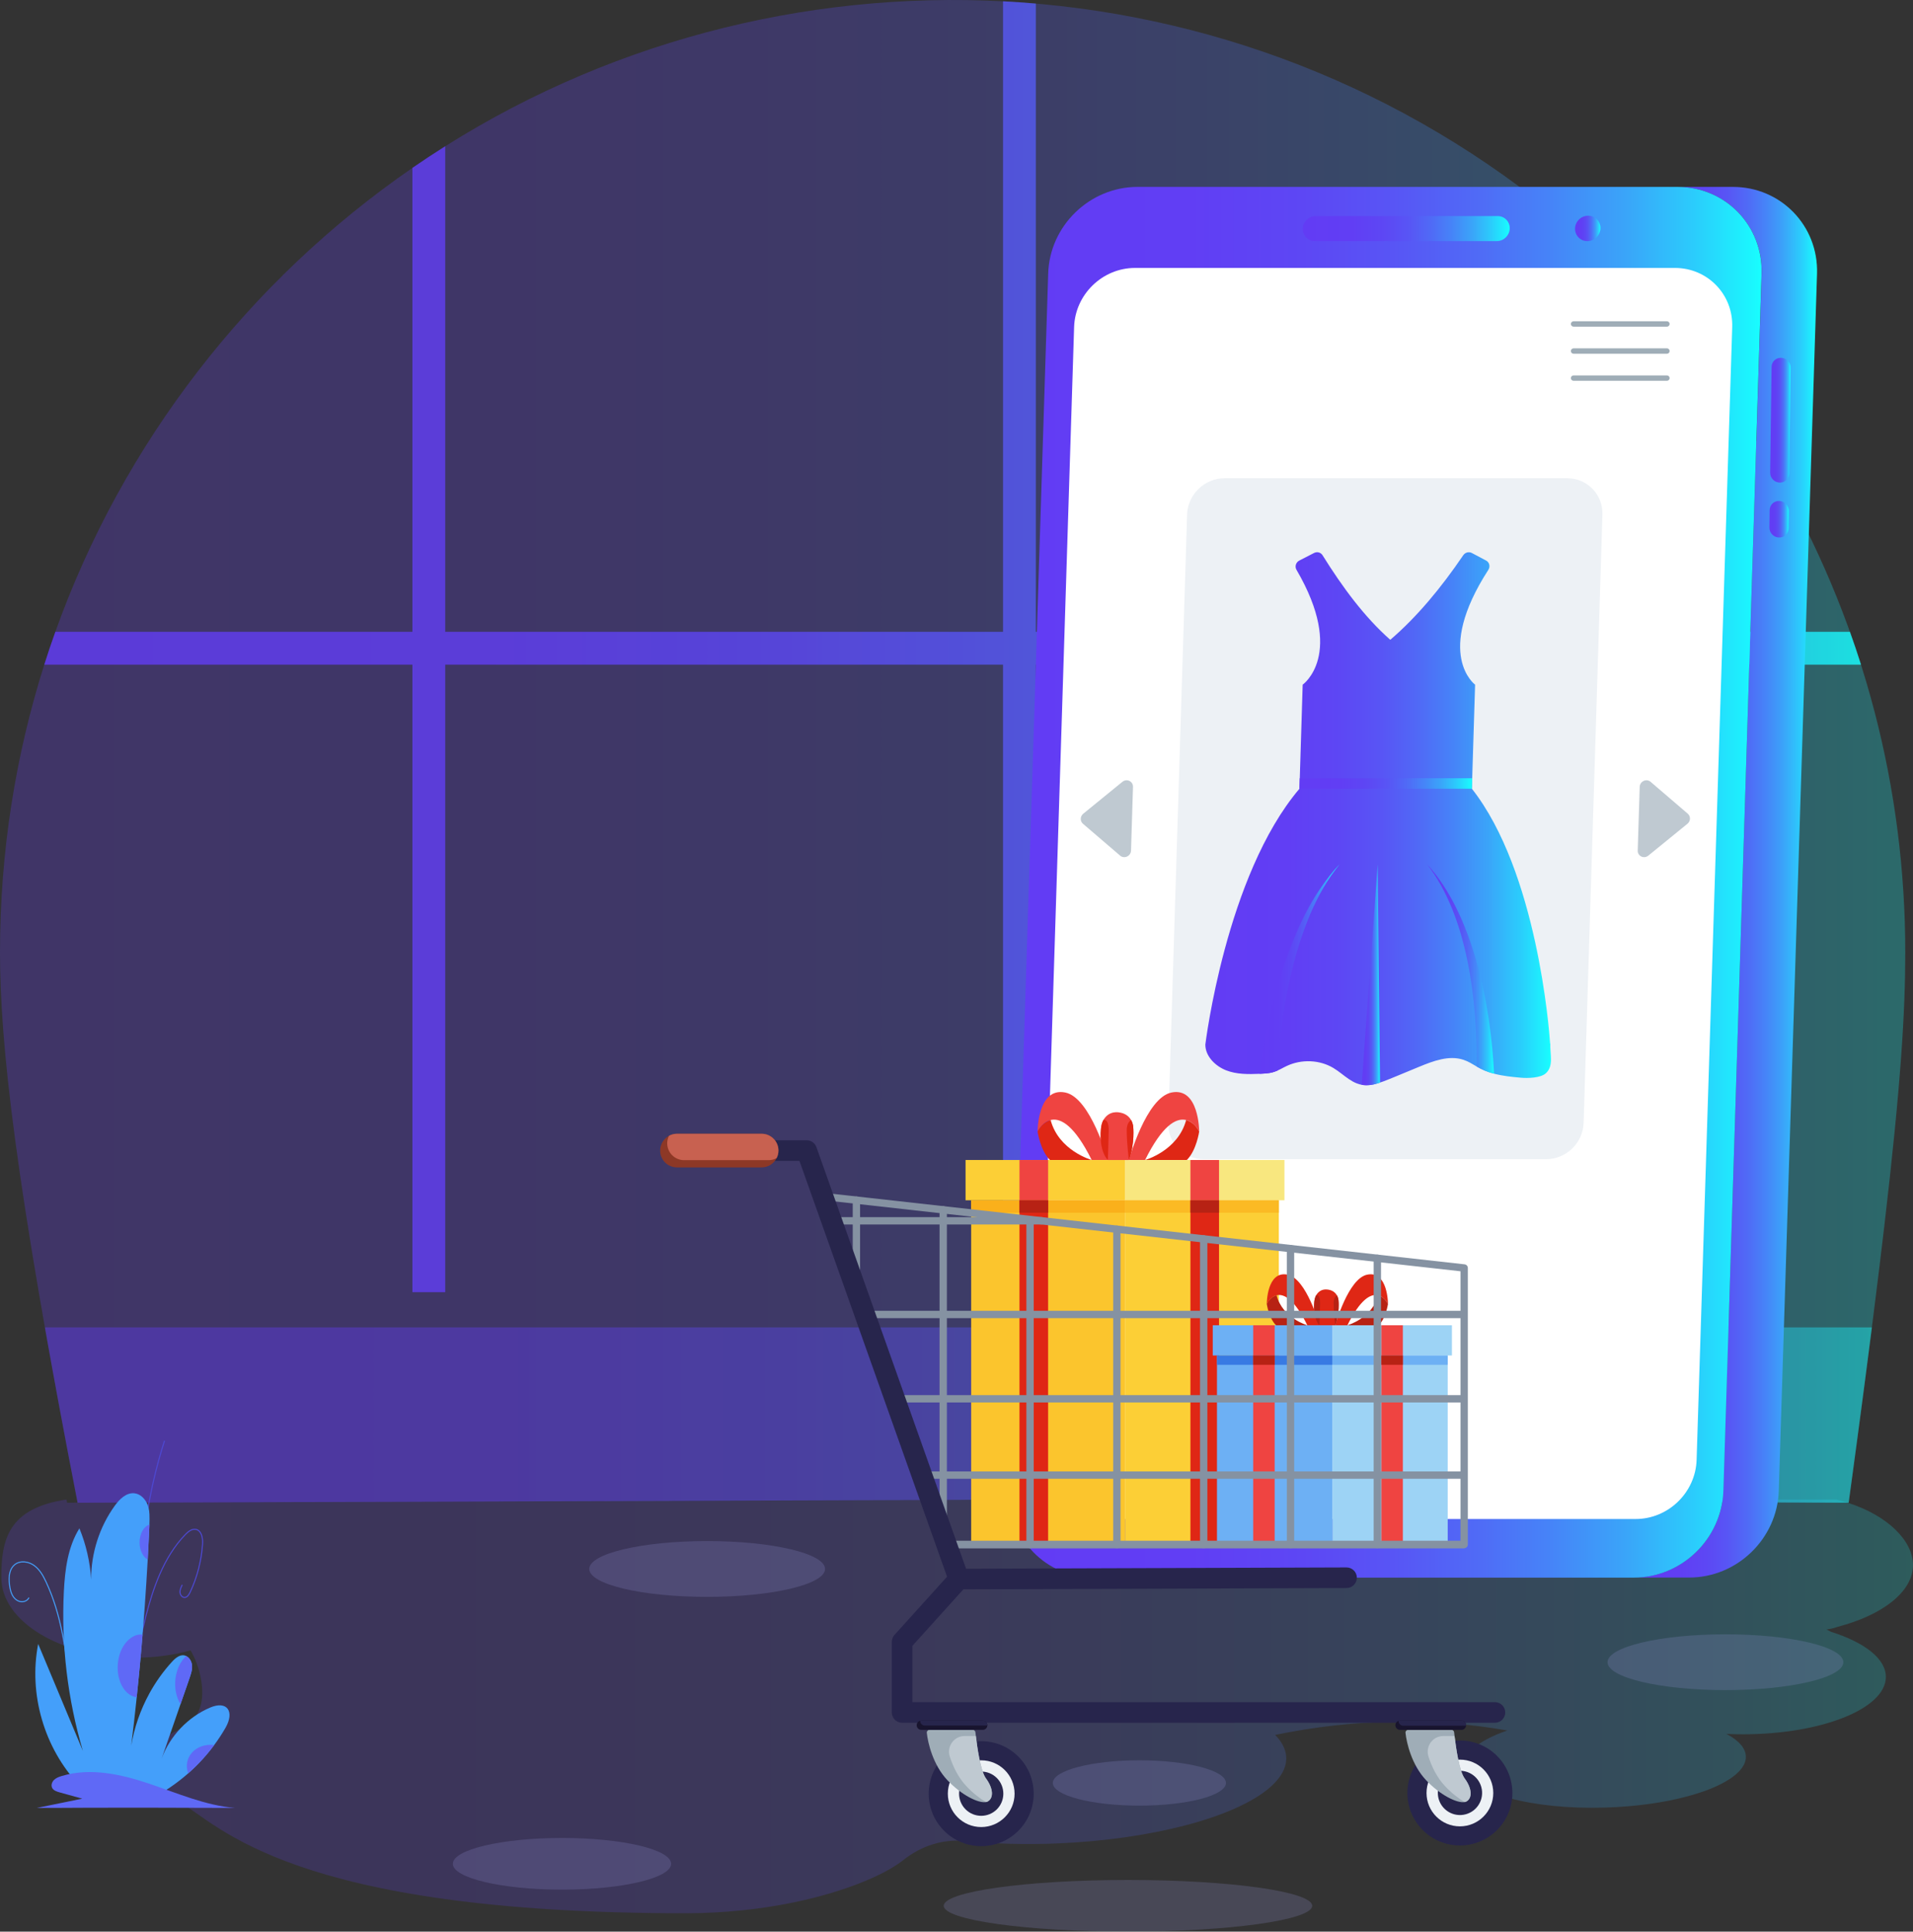 <svg width="306" height="309" viewBox="0 0 306 309" fill="none" xmlns="http://www.w3.org/2000/svg">
<rect x="0" y="0" width="306" height="309" fill="#333333" stroke="none"/>
<g clip-path="url(#clip0_372_1958)">
<g opacity="0.27">
<path d="M304.762 152.354C304.762 161.855 304.064 173.488 301.4 196.235C299.295 214.263 295.834 239.526 295.708 240.391L165.688 239.883C1.823 240.426 12.889 240.389 12.41 240.391C2.323 188.609 0 166.656 0 152.354C0 136.307 2.479 120.847 7.083 106.323C7.639 104.561 8.23 102.805 8.851 101.073C19.698 70.737 39.89 44.843 65.966 26.862C67.692 25.667 69.442 24.515 71.216 23.398C126.976 -11.769 201.364 -7.623 253.16 38.071C254.946 39.647 256.702 41.265 258.41 42.932C268.988 53.173 278.084 64.932 285.34 77.861V77.867C298.164 100.771 304.762 126.19 304.762 152.353V152.354Z" fill="url(#paint0_linear_372_1958)"/>
</g>
<g opacity="0.4">
<path d="M7.18 212.336C8.634 220.581 10.362 229.865 12.412 240.388C12.9 240.387 1.709 240.424 165.69 239.881L295.71 240.388C295.872 239.27 297.951 223.947 299.428 212.336H7.18Z" fill="url(#paint1_linear_372_1958)"/>
</g>
<g opacity="0.8">
<path d="M297.681 106.321H258.412V212.336H253.162V106.321H165.689V212.336H160.439V106.321H71.217V206.709H65.967V106.321H7.085C7.64 104.56 8.232 102.804 8.853 101.072H65.967V26.86C67.693 25.666 69.443 24.513 71.217 23.396V101.072H160.44V0.208C162.195 0.297 163.945 0.423 165.69 0.572V101.072H253.163V38.069C254.948 39.645 256.704 41.264 258.413 42.93V101.072H295.913C296.534 102.809 297.126 104.553 297.681 106.321H297.681Z" fill="url(#paint2_linear_372_1958)"/>
</g>
<g opacity="0.2">
<path d="M292.16 260.685C292.411 260.774 292.657 260.893 292.891 261.041C298.228 262.723 301.658 265.326 301.658 268.256C301.658 273.326 291.411 277.432 278.77 277.432C277.886 277.432 277.014 277.414 276.154 277.372C278.132 278.412 279.267 279.672 279.267 281.045C279.267 283.529 275.563 285.858 269.881 287.368C266.182 288.367 261.652 289.008 256.737 289.157C245.015 289.508 235.388 286.845 234.299 283.101C234.235 282.869 234.2 282.632 234.2 282.382C234.2 280.427 236.488 278.579 240.233 277.14C240.52 277.033 240.812 276.92 241.117 276.825C229.586 274.802 216.933 274.849 203.973 277.532C206.545 280.144 206.664 283.48 202.013 286.821C200.363 287.992 198.203 289.103 195.628 290.09C186.147 293.761 170.132 296.037 154.276 294.503C150.782 294.165 147.344 295.312 144.586 297.484C143.347 298.46 141.766 299.387 139.898 300.246C132.975 303.437 122.072 306.049 109.8 306.058C46.356 306.108 34.981 291.83 28.55 288.14C25.987 286.672 22.048 283.207 24.927 279.32C26.923 276.634 30.785 276.806 32.02 273.08C32.875 270.489 31.968 266.489 30.475 264.011C27.766 264.766 24.757 265.182 21.586 265.182C9.776 265.182 0.208 259.429 0.208 252.345C0.208 246.319 1.294 241.261 10.627 239.882L10.742 240.387C97.771 239.915 193.115 239.788 293.784 239.882H293.795C294.451 240.055 295.095 240.245 295.709 240.441C301.906 242.449 305.997 246.443 305.997 250.365C305.997 254.65 301.111 258.371 293.918 260.254C293.121 260.55 292.715 260.562 292.157 260.682L292.16 260.685Z" fill="url(#paint3_linear_372_1958)"/>
</g>
<path d="M261.344 252.358H270.207C277.869 252.358 284.287 246.141 284.529 238.48L290.647 43.777C290.888 36.116 284.863 29.899 277.201 29.899H268.337C275.999 29.899 282.025 36.116 281.783 43.777L275.666 238.48C275.424 246.141 269.006 252.358 261.344 252.358Z" fill="url(#paint4_linear_372_1958)"/>
<path d="M161.517 238.474C161.305 246.149 167.31 252.37 174.987 252.37H261.343C269.019 252.37 275.416 246.15 275.668 238.474L281.775 43.795C282.027 36.119 276.022 29.899 268.346 29.899H181.949C174.314 29.899 167.877 36.118 167.665 43.795L161.518 238.474H161.517Z" fill="url(#paint5_linear_372_1958)"/>
<path d="M171.812 52.316L166.116 233.531C165.952 238.752 170.052 242.995 175.263 242.995H261.635C266.856 242.995 271.223 238.752 271.387 233.531L277.083 52.316C277.247 47.105 273.147 42.863 267.926 42.863H181.553C176.342 42.863 171.975 47.105 171.812 52.316Z" fill="white"/>
<path d="M208.39 36.566C208.356 37.656 209.203 38.569 210.331 38.569H239.426C240.534 38.569 241.458 37.673 241.493 36.566C241.527 35.476 240.68 34.563 239.552 34.563H210.456C209.349 34.563 208.425 35.459 208.39 36.566Z" fill="url(#paint6_linear_372_1958)"/>
<path d="M251.944 36.538C251.908 37.658 252.79 38.574 253.909 38.574C255.028 38.574 255.974 37.657 256.009 36.538C256.044 35.419 255.163 34.509 254.036 34.509C252.91 34.509 251.978 35.419 251.943 36.538H251.944Z" fill="url(#paint7_linear_372_1958)"/>
<path d="M283.376 58.695L283.15 75.607C283.139 76.45 283.814 77.163 284.659 77.2C285.503 77.236 286.197 76.582 286.208 75.74L286.434 58.828C286.445 57.985 285.77 57.273 284.925 57.237C284.504 57.218 284.118 57.372 283.839 57.636C283.557 57.899 283.382 58.274 283.376 58.695Z" fill="url(#paint8_linear_372_1958)"/>
<path d="M283.07 81.596L283.032 84.394C283.021 85.237 283.696 85.951 284.541 85.987C285.385 86.024 286.079 85.37 286.09 84.527L286.128 81.729C286.139 80.886 285.464 80.175 284.619 80.138C284.197 80.119 283.812 80.273 283.533 80.537C283.251 80.8 283.075 81.175 283.07 81.596Z" fill="url(#paint9_linear_372_1958)"/>
<path d="M256.319 82.318L253.312 179.622C253.213 182.836 250.526 185.437 247.317 185.437H192.515C189.306 185.437 186.78 182.836 186.879 179.622L189.886 82.318C189.985 79.109 192.672 76.504 195.881 76.504H250.684C253.893 76.504 256.418 79.11 256.319 82.318Z" fill="#EDF1F5"/>
<path d="M247.286 171.678C246.448 172.459 244.384 172.496 243.259 172.397C241.825 172.269 240.366 172.124 238.989 171.757C236.417 171.105 235.785 170.106 234.086 169.533C231.792 168.769 229.266 169.719 226.985 170.661C221.377 172.966 220.152 173.603 218.571 173.603C216.36 173.603 215.034 171.896 213.288 170.848C211.097 169.533 208.208 169.405 205.834 170.517C205.063 170.876 204.6 171.208 203.813 171.468C202.921 171.76 201.882 171.748 201.507 171.777C199.673 171.856 197.788 171.877 196.106 171.211C194.387 170.529 192.792 168.951 192.804 167.091C192.821 167.031 196.078 140.04 207.859 126.171L208.374 109.527C208.374 109.527 215.279 104.668 207.382 91.148C207.08 90.632 207.286 89.952 207.832 89.672L210.2 88.457C210.685 88.209 211.267 88.365 211.548 88.815C214.771 93.98 218.258 98.702 222.386 102.349C226.645 98.7 230.487 94.076 234.057 88.822C234.365 88.369 234.958 88.21 235.43 88.46L237.719 89.672C238.248 89.952 238.412 90.632 238.078 91.148C229.346 104.668 235.954 109.527 235.954 109.527L235.44 126.171C245.866 139.423 247.802 164.65 247.954 166.926H247.983C247.928 168.682 248.55 170.496 247.287 171.678L247.286 171.678Z" fill="url(#paint10_linear_372_1958)"/>
<path d="M214.296 138.228C213.299 139.463 212.415 140.778 211.621 142.137C206.987 150.091 204.761 162.154 204.327 171.273C203.151 171.766 202.46 171.702 201.506 171.777C202.672 162.229 205.855 149.846 211.312 141.952C212.216 140.637 213.206 139.386 214.296 138.229V138.228Z" fill="url(#paint11_linear_372_1958)"/>
<path d="M238.989 171.756C237.858 171.469 237.114 171.129 236.222 170.62C236.307 160.016 234.745 146.559 228.251 138.228C235.673 146.31 238.457 160.8 238.989 171.756Z" fill="url(#paint12_linear_372_1958)"/>
<path d="M220.741 173.19C219.769 173.514 218.815 173.714 217.816 173.533L220.369 138.265L220.741 173.19Z" fill="url(#paint13_linear_372_1958)"/>
<path d="M235.488 124.496L235.436 126.17H207.855L207.907 124.496H235.488Z" fill="url(#paint14_linear_372_1958)"/>
<path d="M269.921 131.776L263.665 136.873C262.964 137.443 261.941 136.958 261.968 136.068L262.283 125.874C262.31 124.984 263.363 124.498 264.029 125.069L269.971 130.166C270.46 130.585 270.436 131.356 269.921 131.776Z" fill="#BFC9D1"/>
<path d="M173.228 131.776L179.17 136.873C179.835 137.443 180.889 136.958 180.916 136.068L181.231 125.874C181.258 124.984 180.235 124.498 179.534 125.069L173.278 130.166C172.763 130.585 172.739 131.356 173.228 131.776Z" fill="#BFC9D1"/>
<path d="M205.459 185.563H179.954V192.005H205.459V185.563Z" fill="#F8E77F"/>
<path d="M204.56 192.005H179.954V246.788H204.56V192.005Z" fill="#FCCF36"/>
<path d="M179.954 185.563H154.449V192.005H179.954V185.563Z" fill="#FCCF36"/>
<path d="M179.954 192.005H155.349V246.788H179.954V192.005Z" fill="#FBC52D"/>
<path d="M204.56 192.005H179.954V193.996H204.56V192.005Z" fill="#FBBA24"/>
<path d="M179.954 192.005H155.349V193.996H179.954V192.005Z" fill="#FAB01B"/>
<path d="M194.995 185.563H190.417V192.005H194.995V185.563Z" fill="#EF4441"/>
<path d="M194.995 192.005H190.417V246.788H194.995V192.005Z" fill="#DF2715"/>
<path d="M167.652 185.563H163.074V192.005H167.652V185.563Z" fill="#EF4441"/>
<path d="M167.652 192.005H163.074V246.788H167.652V192.005Z" fill="#DF2715"/>
<path d="M194.995 192.005H190.417V193.996H194.995V192.005Z" fill="#B72214"/>
<path d="M167.652 192.005H163.074V193.996H167.652V192.005Z" fill="#B72214"/>
<path d="M191.82 181.001C191.82 181.001 188.657 174.502 183.166 185.562H180.583C180.583 185.562 183.33 175.589 187.393 174.768C191.82 173.872 191.82 181.001 191.82 181.001Z" fill="#EF4441"/>
<path d="M191.82 181.001C191.82 181.001 191.397 184.02 189.844 185.562H183.166C183.166 185.562 188.421 184.096 189.735 179.173C190.544 179.409 191.254 179.967 191.819 181.001L191.82 181.001Z" fill="#DF2715"/>
<path d="M165.969 181.001C165.969 181.001 169.132 174.502 174.623 185.562H177.206C177.206 185.562 174.459 175.589 170.396 174.768C165.969 173.872 165.969 181.001 165.969 181.001Z" fill="#EF4441"/>
<path d="M165.969 181.001C165.969 181.001 166.393 184.02 167.945 185.562H174.624C174.624 185.562 169.368 184.096 168.055 179.173C167.246 179.409 166.536 179.967 165.97 181.001L165.969 181.001Z" fill="#DF2715"/>
<path d="M180.593 185.535C180.591 185.543 180.586 185.555 180.584 185.563H177.207C177.207 185.563 175.769 184.33 176.108 180.554C176.152 180.036 176.289 179.539 176.502 179.165H176.504C176.514 179.145 176.525 179.126 176.538 179.106C176.916 178.489 177.639 177.781 178.942 177.94C180.053 178.075 180.635 178.652 180.938 179.193C181.243 179.739 181.266 180.248 181.266 180.248C181.266 180.248 181.55 182.95 180.592 185.536L180.593 185.535Z" fill="#EF4441"/>
<path d="M177.345 180.935C177.312 183.04 177.207 185.563 177.207 185.563C177.207 185.563 175.769 184.33 176.108 180.554C176.152 180.036 176.289 179.539 176.502 179.165H176.504C176.556 179.145 177.381 178.895 177.345 180.936V180.935Z" fill="#DF2715"/>
<path d="M180.593 185.535C180.574 185.555 180.565 185.563 180.565 185.563C180.565 185.563 180.258 183.05 180.226 180.945C180.205 179.723 180.692 179.312 180.939 179.193C181.244 179.738 181.267 180.247 181.267 180.247C181.267 180.247 181.551 182.949 180.593 185.535Z" fill="#DF2715"/>
<path d="M232.247 212.003H213.118V216.835H232.247V212.003Z" fill="#9DD3F5"/>
<path d="M231.572 216.834H213.118V246.787H231.572V216.834Z" fill="#9DD3F5"/>
<path d="M213.118 212.003H193.99V216.835H213.118V212.003Z" fill="#6DB0F4"/>
<path d="M213.119 216.834H194.665V246.787H213.119V216.834Z" fill="#6DB0F4"/>
<path d="M231.572 216.834H213.118V218.327H231.572V216.834Z" fill="#6DB0F4"/>
<path d="M213.119 216.834H194.665V218.327H213.119V216.834Z" fill="#387AE3"/>
<path d="M224.399 212.003H220.966V216.835H224.399V212.003Z" fill="#EF4441"/>
<path d="M224.399 216.834H220.966V246.787H224.399V216.834Z" fill="#EF4441"/>
<path d="M203.891 212.003H200.458V216.835H203.891V212.003Z" fill="#EF4441"/>
<path d="M203.891 216.834H200.458V246.787H203.891V216.834Z" fill="#EF4441"/>
<path d="M224.399 216.834H220.966V218.327H224.399V216.834Z" fill="#B72214"/>
<path d="M203.891 216.834H200.458V218.327H203.891V216.834Z" fill="#B72214"/>
<path d="M222.018 208.581C222.018 208.581 219.645 203.707 215.527 212.002H213.59C213.59 212.002 215.65 204.522 218.697 203.905C222.018 203.234 222.018 208.581 222.018 208.581V208.581Z" fill="#DF2715"/>
<path d="M222.018 208.581C222.018 208.581 221.7 210.845 220.536 212.002H215.527C215.527 212.002 219.468 210.903 220.454 207.21C221.06 207.386 221.593 207.805 222.018 208.581V208.581Z" fill="#B72214"/>
<path d="M202.63 208.581C202.63 208.581 205.002 203.707 209.12 212.002H211.058C211.058 212.002 208.997 204.522 205.95 203.905C202.63 203.234 202.63 208.581 202.63 208.581V208.581Z" fill="#DF2715"/>
<path d="M202.63 208.581C202.63 208.581 202.947 210.845 204.112 212.002H209.12C209.12 212.002 205.179 210.903 204.193 207.21C203.587 207.386 203.054 207.805 202.63 208.581V208.581Z" fill="#B72214"/>
<path d="M213.597 211.982C213.595 211.988 213.592 211.997 213.59 212.003H211.058C211.058 212.003 209.98 211.078 210.233 208.246C210.267 207.858 210.369 207.485 210.529 207.205H210.531C210.538 207.19 210.547 207.174 210.555 207.16C210.838 206.697 211.381 206.166 212.358 206.286C213.191 206.387 213.628 206.819 213.855 207.225C214.085 207.634 214.102 208.016 214.102 208.016C214.102 208.016 214.315 210.042 213.597 211.982H213.597Z" fill="#DF2715"/>
<path d="M211.162 208.532C211.137 210.111 211.058 212.003 211.058 212.003C211.058 212.003 209.98 211.078 210.233 208.246C210.267 207.858 210.369 207.485 210.529 207.205H210.531C210.57 207.19 211.188 207.002 211.161 208.533L211.162 208.532Z" fill="#B72214"/>
<path d="M213.598 211.982C213.583 211.997 213.577 212.003 213.577 212.003C213.577 212.003 213.347 210.118 213.322 208.539C213.306 207.623 213.672 207.315 213.857 207.225C214.086 207.634 214.103 208.015 214.103 208.015C214.103 208.015 214.317 210.042 213.598 211.981L213.598 211.982Z" fill="#B72214"/>
<path d="M234.206 247.661H150.499C150.247 247.661 150.023 247.501 149.942 247.262L131.087 191.577C131.023 191.387 131.06 191.177 131.186 191.02C131.313 190.864 131.509 190.785 131.71 190.805L234.271 202.254C234.569 202.287 234.794 202.539 234.794 202.838V247.074C234.794 247.398 234.531 247.661 234.206 247.661ZM150.921 246.486H233.618V203.364L132.497 192.076L150.92 246.486H150.921Z" fill="#8592A2"/>
<path d="M234.106 247.662H150.875C150.55 247.662 150.287 247.399 150.287 247.074C150.287 246.749 150.55 246.486 150.875 246.486H234.106C234.431 246.486 234.694 246.749 234.694 247.074C234.694 247.399 234.431 247.662 234.106 247.662Z" fill="#8592A2"/>
<path d="M220.317 247.661C219.992 247.661 219.729 247.398 219.729 247.074V201.288C219.729 200.964 219.992 200.701 220.317 200.701C220.641 200.701 220.905 200.964 220.905 201.288V247.074C220.905 247.398 220.641 247.661 220.317 247.661Z" fill="#8592A2"/>
<path d="M206.428 247.661C206.103 247.661 205.84 247.398 205.84 247.074V199.737C205.84 199.412 206.103 199.149 206.428 199.149C206.753 199.149 207.016 199.412 207.016 199.737V247.074C207.016 247.398 206.753 247.661 206.428 247.661Z" fill="#8592A2"/>
<path d="M192.541 247.661C192.216 247.661 191.953 247.398 191.953 247.074V198.187C191.953 197.862 192.216 197.599 192.541 197.599C192.866 197.599 193.129 197.862 193.129 198.187V247.074C193.129 247.398 192.866 247.661 192.541 247.661Z" fill="#8592A2"/>
<path d="M178.652 247.661C178.327 247.661 178.064 247.398 178.064 247.074V196.638C178.064 196.313 178.327 196.05 178.652 196.05C178.977 196.05 179.24 196.313 179.24 196.638V247.074C179.24 247.398 178.977 247.661 178.652 247.661Z" fill="#8592A2"/>
<path d="M164.763 247.661C164.439 247.661 164.176 247.398 164.176 247.074V195.292C164.176 194.967 164.439 194.704 164.763 194.704C165.088 194.704 165.351 194.967 165.351 195.292V247.074C165.351 247.398 165.088 247.661 164.763 247.661Z" fill="#8592A2"/>
<path d="M150.876 247.661C150.551 247.661 150.288 247.398 150.288 247.074V193.536C150.288 193.211 150.551 192.948 150.876 192.948C151.201 192.948 151.464 193.211 151.464 193.536V247.074C151.464 247.398 151.201 247.661 150.876 247.661Z" fill="#8592A2"/>
<path d="M136.989 206.569C136.664 206.569 136.401 206.306 136.401 205.982V191.985C136.401 191.66 136.664 191.397 136.989 191.397C137.313 191.397 137.576 191.66 137.576 191.985V205.982C137.576 206.306 137.313 206.569 136.989 206.569Z" fill="#8592A2"/>
<path d="M166.608 195.88H132.457C132.132 195.88 131.869 195.617 131.869 195.292C131.869 194.968 132.132 194.704 132.457 194.704H166.608C166.933 194.704 167.196 194.968 167.196 195.292C167.196 195.617 166.933 195.88 166.608 195.88Z" fill="#8592A2"/>
<path d="M234.106 210.862H137.785C137.461 210.862 137.198 210.599 137.198 210.274C137.198 209.949 137.461 209.686 137.785 209.686H234.106C234.431 209.686 234.694 209.949 234.694 210.274C234.694 210.599 234.431 210.862 234.106 210.862Z" fill="#8592A2"/>
<path d="M234.106 224.351H142.583C142.259 224.351 141.996 224.088 141.996 223.763C141.996 223.438 142.259 223.175 142.583 223.175H234.106C234.431 223.175 234.694 223.438 234.694 223.763C234.694 224.088 234.431 224.351 234.106 224.351Z" fill="#8592A2"/>
<path d="M146.926 236.559C146.601 236.559 146.338 236.296 146.338 235.971C146.338 235.646 146.601 235.383 146.926 235.383H234.106C234.431 235.383 234.694 235.646 234.694 235.971C234.694 236.296 234.431 236.559 234.106 236.559H146.926Z" fill="#8592A2"/>
<path d="M239.128 275.586H144.297C143.388 275.586 142.651 274.849 142.651 273.94V262.645C142.651 262.238 142.802 261.844 143.076 261.542L152.145 251.497C152.457 251.152 152.898 250.955 153.362 250.953C153.564 250.953 215.477 250.741 215.392 250.741C216.299 250.741 217.036 251.475 217.039 252.382C217.042 253.291 216.307 254.03 215.398 254.034L154.102 254.244L145.945 263.279V272.294H239.128C240.037 272.294 240.775 273.032 240.775 273.941C240.775 274.85 240.038 275.587 239.128 275.587V275.586Z" fill="#27254C"/>
<path d="M151.816 253.15L127.878 185.702H114.711C113.802 185.702 113.065 184.965 113.065 184.055C113.065 183.146 113.802 182.409 114.711 182.409H129.041C129.738 182.409 130.36 182.848 130.593 183.505L154.919 252.049C155.223 252.906 154.774 253.847 153.918 254.151C153.061 254.455 152.12 254.007 151.816 253.15Z" fill="#27254C"/>
<path d="M105.597 184.055C105.597 185.542 106.801 186.746 108.289 186.746H121.828C122.88 186.746 123.79 186.144 124.225 185.263C124.417 184.901 124.519 184.491 124.519 184.055C124.519 182.568 123.316 181.364 121.828 181.364H108.289C107.829 181.364 107.398 181.481 107.022 181.687C106.175 182.133 105.598 183.028 105.598 184.055L105.597 184.055Z" fill="#8D3826"/>
<path d="M106.727 182.895C106.727 184.377 107.931 185.586 109.419 185.586H122.958C123.418 185.586 123.848 185.469 124.225 185.263C124.416 184.901 124.519 184.491 124.519 184.055C124.519 182.568 123.315 181.364 121.827 181.364H108.288C107.828 181.364 107.398 181.481 107.021 181.687C106.83 182.049 106.727 182.46 106.727 182.896V182.895Z" fill="#C86150"/>
<path d="M162.888 292.87C166.167 289.591 166.167 284.276 162.888 280.997C159.61 277.718 154.293 277.718 151.014 280.997C147.735 284.276 147.735 289.591 151.014 292.87C154.293 296.149 159.609 296.149 162.888 292.87Z" fill="#27254C"/>
<path d="M151.613 286.934C151.613 289.882 154.003 292.272 156.951 292.272C159.9 292.272 162.29 289.882 162.29 286.934C162.29 283.985 159.9 281.596 156.951 281.596C154.003 281.596 151.613 283.985 151.613 286.934Z" fill="#EDF1F5"/>
<path d="M159.455 289.437C160.838 288.054 160.838 285.812 159.455 284.43C158.072 283.047 155.83 283.047 154.448 284.43C153.065 285.812 153.065 288.054 154.448 289.437C155.83 290.82 158.072 290.82 159.455 289.437Z" fill="#27254C"/>
<path d="M148.251 277.199C148.42 278.838 149.253 282.333 151.512 284.741C153.8 287.18 156.517 288.492 157.708 288.275C157.819 288.255 157.914 288.223 157.998 288.177C158.974 287.629 158.892 286.084 157.714 284.496C156.838 283.319 156.311 279.495 156.096 277.708C156.066 277.464 156.044 277.257 156.026 277.101C156.002 276.886 155.82 276.724 155.601 276.724H148.676C148.422 276.724 148.225 276.945 148.251 277.199Z" fill="#9FADB7"/>
<path d="M151.924 280.99C152.422 282.55 153.254 284.322 154.57 285.724C155.589 286.811 156.693 287.673 157.708 288.275C157.819 288.255 157.914 288.223 157.998 288.177C158.974 287.629 158.892 286.084 157.715 284.496C156.838 283.319 156.311 279.495 156.096 277.708H154.307C152.603 277.708 151.405 279.367 151.923 280.99L151.924 280.99Z" fill="#BFC9D1"/>
<path d="M146.633 275.979C146.633 276.188 146.713 276.375 146.851 276.508C146.985 276.642 147.167 276.726 147.371 276.726H157.199C157.595 276.726 157.924 276.41 157.938 276.015C157.942 276.001 157.942 275.992 157.942 275.979C157.942 275.774 157.858 275.591 157.725 275.453C157.587 275.32 157.404 275.24 157.199 275.24H147.371C147.309 275.24 147.251 275.249 147.193 275.262C146.873 275.338 146.633 275.632 146.633 275.979H146.633Z" fill="#18142E"/>
<path d="M147.189 275.293C147.189 275.502 147.269 275.685 147.407 275.818C147.541 275.956 147.723 276.036 147.928 276.036H157.755C157.818 276.036 157.88 276.028 157.938 276.014C157.942 276 157.942 275.992 157.942 275.978C157.942 275.773 157.858 275.591 157.725 275.453C157.587 275.319 157.404 275.239 157.199 275.239H147.371C147.309 275.239 147.251 275.248 147.193 275.261C147.189 275.27 147.189 275.284 147.189 275.292L147.189 275.293Z" fill="#27254C"/>
<path d="M239.46 292.76C242.739 289.481 242.739 284.166 239.46 280.887C236.181 277.608 230.865 277.608 227.586 280.887C224.307 284.166 224.307 289.481 227.586 292.76C230.865 296.038 236.181 296.038 239.46 292.76Z" fill="#27254C"/>
<path d="M228.184 286.822C228.184 289.771 230.573 292.16 233.522 292.16C236.471 292.16 238.861 289.771 238.861 286.822C238.861 283.874 236.471 281.485 233.522 281.485C230.573 281.485 228.184 283.874 228.184 286.822Z" fill="#EDF1F5"/>
<path d="M234.101 290.306C236.031 289.992 237.342 288.174 237.028 286.243C236.715 284.313 234.896 283.003 232.966 283.316C231.036 283.629 229.725 285.448 230.038 287.378C230.351 289.308 232.17 290.619 234.101 290.306Z" fill="#27254C"/>
<path d="M224.822 277.199C224.991 278.838 225.824 282.333 228.083 284.741C230.372 287.18 233.088 288.492 234.279 288.275C234.39 288.255 234.485 288.223 234.569 288.177C235.545 287.629 235.463 286.084 234.285 284.496C233.409 283.319 232.882 279.495 232.667 277.708C232.638 277.464 232.615 277.257 232.597 277.101C232.573 276.886 232.391 276.724 232.173 276.724H225.247C224.993 276.724 224.796 276.945 224.822 277.199Z" fill="#9FADB7"/>
<path d="M228.494 280.99C228.992 282.55 229.825 284.322 231.141 285.724C232.159 286.811 233.264 287.673 234.278 288.275C234.389 288.255 234.485 288.223 234.568 288.177C235.544 287.629 235.463 286.084 234.285 284.496C233.408 283.319 232.881 279.495 232.666 277.708H230.877C229.174 277.708 227.975 279.367 228.494 280.99L228.494 280.99Z" fill="#BFC9D1"/>
<path d="M223.422 276.508C223.556 276.642 223.738 276.726 223.942 276.726H233.77C234.166 276.726 234.491 276.415 234.509 276.019C234.513 276.006 234.513 275.992 234.513 275.979C234.513 275.774 234.429 275.591 234.296 275.453C234.158 275.32 233.975 275.24 233.77 275.24C223.37 275.254 223.918 275.205 223.715 275.28C223.173 275.442 223.04 276.14 223.421 276.508H223.422Z" fill="#18142E"/>
<path d="M223.712 275.311C223.712 275.52 223.796 275.707 223.929 275.841C224.063 275.974 224.25 276.058 224.455 276.058C234.84 276.045 234.314 276.092 234.51 276.018C234.514 276.005 234.514 275.992 234.514 275.978C234.514 275.576 234.189 275.239 233.771 275.239C223.37 275.254 223.919 275.204 223.716 275.279C223.712 275.289 223.712 275.302 223.712 275.311Z" fill="#27254C"/>
<path d="M266.64 52.254H251.704C251.466 52.254 251.274 52.062 251.274 51.824C251.274 51.587 251.466 51.395 251.704 51.395H266.64C266.878 51.395 267.07 51.587 267.07 51.824C267.07 52.062 266.878 52.254 266.64 52.254Z" fill="#9FADB7"/>
<path d="M266.64 56.586H251.704C251.466 56.586 251.274 56.393 251.274 56.156C251.274 55.919 251.466 55.726 251.704 55.726H266.64C266.878 55.726 267.07 55.919 267.07 56.156C267.07 56.393 266.878 56.586 266.64 56.586Z" fill="#9FADB7"/>
<path d="M266.64 60.916H251.704C251.466 60.916 251.274 60.724 251.274 60.486C251.274 60.249 251.466 60.057 251.704 60.057H266.64C266.878 60.057 267.07 60.249 267.07 60.486C267.07 60.724 266.878 60.916 266.64 60.916Z" fill="#9FADB7"/>
<path d="M20.174 278.114C20.174 278.114 20.171 278.114 20.168 278.114C20.122 278.112 20.087 278.071 20.091 278.025C20.529 271.531 21.575 265.039 23.198 258.733C24.361 254.211 26.031 249.093 29.595 245.416C30.015 244.982 30.66 244.42 31.374 244.582C32.29 244.785 32.548 245.955 32.483 246.983C32.316 249.65 31.624 252.338 30.482 254.755C30.31 255.121 30.024 255.61 29.54 255.626C29.532 255.626 29.525 255.626 29.517 255.626C29.066 255.626 28.737 255.173 28.709 254.74C28.681 254.304 28.885 253.883 29.047 253.544C29.067 253.502 29.117 253.485 29.158 253.504C29.2 253.524 29.217 253.575 29.198 253.616C29.035 253.953 28.851 254.336 28.877 254.729C28.899 255.083 29.168 255.466 29.534 255.457C29.833 255.447 30.086 255.202 30.331 254.683C31.463 252.284 32.15 249.618 32.315 246.971C32.375 246.012 32.15 244.923 31.337 244.744C30.702 244.604 30.107 245.125 29.714 245.531C26.177 249.18 24.517 254.273 23.359 258.773C21.738 265.07 20.695 271.551 20.256 278.035C20.253 278.079 20.217 278.113 20.173 278.113L20.174 278.114Z" fill="#4D49D4"/>
<path d="M11.237 269.944C11.196 269.944 11.159 269.913 11.154 269.87C10.47 264.212 9.764 258.361 7.292 253.096C6.83 252.11 6.278 251.11 5.381 250.476C4.551 249.888 3.256 249.664 2.392 250.373C1.669 250.966 1.406 252.043 1.613 253.573C1.68 254.066 1.782 254.636 2.042 255.124C2.316 255.639 2.74 256.001 3.207 256.114C3.737 256.244 4.306 256.017 4.53 255.585C4.581 255.487 4.73 255.563 4.679 255.662C4.42 256.16 3.771 256.423 3.168 256.276C2.655 256.15 2.191 255.759 1.894 255.201C1.623 254.69 1.516 254.102 1.448 253.594C1.233 252.002 1.516 250.875 2.287 250.243C3.217 249.481 4.597 249.714 5.479 250.338C6.407 250.995 6.973 252.017 7.446 253.024C9.929 258.313 10.637 264.177 11.322 269.849C11.328 269.895 11.295 269.937 11.249 269.942C11.245 269.942 11.242 269.942 11.239 269.942L11.237 269.944Z" fill="#449FFA"/>
<path d="M22.642 256.961C22.597 256.961 22.56 256.925 22.559 256.88C22.256 247.921 23.487 239.047 26.215 230.508C26.229 230.464 26.276 230.439 26.32 230.454C26.364 230.468 26.388 230.515 26.374 230.559C23.651 239.08 22.424 247.934 22.726 256.875C22.727 256.921 22.691 256.96 22.645 256.962H22.642V256.961Z" fill="#4D49D4"/>
<path d="M12.665 285.563L26.46 286.413C30.503 283.86 33.794 280.342 36.055 276.425C37.586 273.779 36.319 272.003 33.615 273.158C30.059 274.673 27.187 277.699 25.855 281.324C27.9 275.432 29.7 270.228 30.309 268.468C30.55 267.784 30.79 267.067 30.707 266.349C30.642 265.762 30.299 265.171 29.787 264.916C28.942 264.51 28.149 265.142 27.514 265.832C26.086 267.391 24.846 269.152 23.879 270.925C22.465 273.512 21.479 276.337 20.993 279.245C22.248 268.99 23.088 259.195 23.629 249.495C23.993 242.732 24.035 241.937 23.646 240.82C23.313 239.862 22.516 238.994 21.509 238.88C20.216 238.736 19.126 239.808 18.364 240.864C15.903 244.267 14.563 248.471 14.581 252.665C14.405 249.862 13.766 247.086 12.702 244.489C10.849 247.463 10.39 251.088 10.215 254.587C9.786 263.179 10.819 271.84 13.258 280.09C10.876 274.388 8.489 268.687 6.107 262.981C4.543 270.973 7.065 279.651 12.662 285.563H12.665Z" fill="#449FFA"/>
<path d="M5.889 289.213C8.313 288.718 10.737 288.224 13.161 287.729C11.95 287.394 10.739 287.059 9.527 286.724C9.063 286.596 8.547 286.425 8.336 285.992C8.135 285.578 8.31 285.058 8.639 284.734C8.967 284.411 9.416 284.246 9.857 284.111C14.415 282.727 19.346 283.814 23.86 285.332C28.375 286.85 32.823 288.814 37.57 289.213C13.655 289.11 9.86 289.232 5.888 289.213H5.889Z" fill="#5F69F6"/>
<path d="M21.87 271.516C22.221 268.18 22.531 264.834 22.807 261.493C21.276 261.232 19.079 262.955 18.839 266.253C18.647 268.964 19.991 271.284 21.87 271.516Z" fill="#5F69F6"/>
<path d="M30.099 283.685C31.645 282.332 33.042 280.808 34.264 279.153C31.34 278.8 29.185 281.123 30.099 283.685Z" fill="#5F69F6"/>
<path d="M28.877 272.606C30.573 267.706 30.814 267.258 30.708 266.349C30.642 265.762 30.3 265.171 29.788 264.917C27.864 266.628 27.429 270.332 28.877 272.606L28.877 272.606Z" fill="#5F69F6"/>
<path d="M22.322 246.78C22.334 248.01 22.873 249.061 23.631 249.495C23.732 247.625 23.823 245.755 23.903 243.885C22.987 244.191 22.308 245.37 22.322 246.78Z" fill="#5F69F6"/>
<g opacity="0.2">
<path d="M131.976 250.986C131.976 253.448 123.531 255.45 113.115 255.45C102.698 255.45 94.254 253.448 94.254 250.986C94.254 248.525 102.698 246.523 113.115 246.523C123.531 246.523 131.976 248.519 131.976 250.986Z" fill="#9A9AE2"/>
</g>
<g opacity="0.2">
<path d="M294.859 265.902C294.859 268.364 286.415 270.366 275.998 270.366C265.581 270.366 257.137 268.364 257.137 265.902C257.137 263.441 265.581 261.439 275.998 261.439C286.415 261.439 294.859 263.435 294.859 265.902Z" fill="#9A9AE2"/>
</g>
<g opacity="0.2">
<path d="M107.354 298.15C107.354 300.428 99.537 302.282 89.896 302.282C80.255 302.282 72.439 300.428 72.439 298.15C72.439 295.873 80.255 294.019 89.896 294.019C99.537 294.019 107.354 295.867 107.354 298.15Z" fill="#9A9AE2"/>
</g>
<g opacity="0.2">
<path d="M209.899 304.869C209.899 307.147 196.703 309 180.426 309C164.148 309 150.952 307.147 150.952 304.869C150.952 302.591 164.149 300.737 180.426 300.737C196.702 300.737 209.899 302.585 209.899 304.869Z" fill="#9A9AE2"/>
</g>
<g opacity="0.2">
<path d="M196.099 285.219C196.099 287.218 189.901 288.845 182.255 288.845C174.609 288.845 168.41 287.218 168.41 285.219C168.41 283.22 174.609 281.594 182.255 281.594C189.901 281.594 196.099 283.215 196.099 285.219Z" fill="#9A9AE2"/>
</g>
</g>
<defs>
<linearGradient id="paint0_linear_372_1958" x1="0" y1="120.195" x2="304.762" y2="120.195" gradientUnits="userSpaceOnUse">
<stop stop-color="#623CF4"/>
<stop offset="0.24" stop-color="#613EF4"/>
<stop offset="0.39" stop-color="#5D47F4"/>
<stop offset="0.51" stop-color="#5855F5"/>
<stop offset="0.62" stop-color="#506AF6"/>
<stop offset="0.72" stop-color="#4684F8"/>
<stop offset="0.82" stop-color="#3AA5F9"/>
<stop offset="0.91" stop-color="#2BCCFC"/>
<stop offset="0.99" stop-color="#1AF8FE"/>
<stop offset="1" stop-color="#18FFFF"/>
</linearGradient>
<linearGradient id="paint1_linear_372_1958" x1="7.18" y1="226.363" x2="299.428" y2="226.363" gradientUnits="userSpaceOnUse">
<stop stop-color="#623CF4"/>
<stop offset="0.24" stop-color="#613EF4"/>
<stop offset="0.39" stop-color="#5D47F4"/>
<stop offset="0.51" stop-color="#5855F5"/>
<stop offset="0.62" stop-color="#506AF6"/>
<stop offset="0.72" stop-color="#4684F8"/>
<stop offset="0.82" stop-color="#3AA5F9"/>
<stop offset="0.91" stop-color="#2BCCFC"/>
<stop offset="0.99" stop-color="#1AF8FE"/>
<stop offset="1" stop-color="#18FFFF"/>
</linearGradient>
<linearGradient id="paint2_linear_372_1958" x1="7.085" y1="106.272" x2="297.681" y2="106.272" gradientUnits="userSpaceOnUse">
<stop stop-color="#623CF4"/>
<stop offset="0.24" stop-color="#613EF4"/>
<stop offset="0.39" stop-color="#5D47F4"/>
<stop offset="0.51" stop-color="#5855F5"/>
<stop offset="0.62" stop-color="#506AF6"/>
<stop offset="0.72" stop-color="#4684F8"/>
<stop offset="0.82" stop-color="#3AA5F9"/>
<stop offset="0.91" stop-color="#2BCCFC"/>
<stop offset="0.99" stop-color="#1AF8FE"/>
<stop offset="1" stop-color="#18FFFF"/>
</linearGradient>
<linearGradient id="paint3_linear_372_1958" x1="0.21" y1="272.957" x2="306" y2="272.957" gradientUnits="userSpaceOnUse">
<stop stop-color="#623CF4"/>
<stop offset="0.24" stop-color="#613EF4"/>
<stop offset="0.39" stop-color="#5D47F4"/>
<stop offset="0.51" stop-color="#5855F5"/>
<stop offset="0.62" stop-color="#506AF6"/>
<stop offset="0.72" stop-color="#4684F8"/>
<stop offset="0.82" stop-color="#3AA5F9"/>
<stop offset="0.91" stop-color="#2BCCFC"/>
<stop offset="0.99" stop-color="#1AF8FE"/>
<stop offset="1" stop-color="#18FFFF"/>
</linearGradient>
<linearGradient id="paint4_linear_372_1958" x1="261.344" y1="141.128" x2="290.653" y2="141.128" gradientUnits="userSpaceOnUse">
<stop stop-color="#623CF4"/>
<stop offset="0.24" stop-color="#613EF4"/>
<stop offset="0.39" stop-color="#5D47F4"/>
<stop offset="0.51" stop-color="#5855F5"/>
<stop offset="0.62" stop-color="#506AF6"/>
<stop offset="0.72" stop-color="#4684F8"/>
<stop offset="0.82" stop-color="#3AA5F9"/>
<stop offset="0.91" stop-color="#2BCCFC"/>
<stop offset="0.99" stop-color="#1AF8FE"/>
<stop offset="1" stop-color="#18FFFF"/>
</linearGradient>
<linearGradient id="paint5_linear_372_1958" x1="161.512" y1="141.134" x2="281.782" y2="141.134" gradientUnits="userSpaceOnUse">
<stop stop-color="#623CF4"/>
<stop offset="0.24" stop-color="#613EF4"/>
<stop offset="0.39" stop-color="#5D47F4"/>
<stop offset="0.51" stop-color="#5855F5"/>
<stop offset="0.62" stop-color="#506AF6"/>
<stop offset="0.72" stop-color="#4684F8"/>
<stop offset="0.82" stop-color="#3AA5F9"/>
<stop offset="0.91" stop-color="#2BCCFC"/>
<stop offset="0.99" stop-color="#1AF8FE"/>
<stop offset="1" stop-color="#18FFFF"/>
</linearGradient>
<linearGradient id="paint6_linear_372_1958" x1="208.389" y1="36.566" x2="241.493" y2="36.566" gradientUnits="userSpaceOnUse">
<stop stop-color="#623CF4"/>
<stop offset="0.24" stop-color="#613EF4"/>
<stop offset="0.39" stop-color="#5D47F4"/>
<stop offset="0.51" stop-color="#5855F5"/>
<stop offset="0.62" stop-color="#506AF6"/>
<stop offset="0.72" stop-color="#4684F8"/>
<stop offset="0.82" stop-color="#3AA5F9"/>
<stop offset="0.91" stop-color="#2BCCFC"/>
<stop offset="0.99" stop-color="#1AF8FE"/>
<stop offset="1" stop-color="#18FFFF"/>
</linearGradient>
<linearGradient id="paint7_linear_372_1958" x1="251.942" y1="36.542" x2="256.011" y2="36.542" gradientUnits="userSpaceOnUse">
<stop stop-color="#623CF4"/>
<stop offset="0.24" stop-color="#613EF4"/>
<stop offset="0.39" stop-color="#5D47F4"/>
<stop offset="0.51" stop-color="#5855F5"/>
<stop offset="0.62" stop-color="#506AF6"/>
<stop offset="0.72" stop-color="#4684F8"/>
<stop offset="0.82" stop-color="#3AA5F9"/>
<stop offset="0.91" stop-color="#2BCCFC"/>
<stop offset="0.99" stop-color="#1AF8FE"/>
<stop offset="1" stop-color="#18FFFF"/>
</linearGradient>
<linearGradient id="paint8_linear_372_1958" x1="283.15" y1="67.218" x2="286.434" y2="67.218" gradientUnits="userSpaceOnUse">
<stop stop-color="#623CF4"/>
<stop offset="0.24" stop-color="#613EF4"/>
<stop offset="0.39" stop-color="#5D47F4"/>
<stop offset="0.51" stop-color="#5855F5"/>
<stop offset="0.62" stop-color="#506AF6"/>
<stop offset="0.72" stop-color="#4684F8"/>
<stop offset="0.82" stop-color="#3AA5F9"/>
<stop offset="0.91" stop-color="#2BCCFC"/>
<stop offset="0.99" stop-color="#1AF8FE"/>
<stop offset="1" stop-color="#18FFFF"/>
</linearGradient>
<linearGradient id="paint9_linear_372_1958" x1="283.032" y1="83.063" x2="286.128" y2="83.063" gradientUnits="userSpaceOnUse">
<stop stop-color="#623CF4"/>
<stop offset="0.24" stop-color="#613EF4"/>
<stop offset="0.39" stop-color="#5D47F4"/>
<stop offset="0.51" stop-color="#5855F5"/>
<stop offset="0.62" stop-color="#506AF6"/>
<stop offset="0.72" stop-color="#4684F8"/>
<stop offset="0.82" stop-color="#3AA5F9"/>
<stop offset="0.91" stop-color="#2BCCFC"/>
<stop offset="0.99" stop-color="#1AF8FE"/>
<stop offset="1" stop-color="#18FFFF"/>
</linearGradient>
<linearGradient id="paint10_linear_372_1958" x1="192.803" y1="130.971" x2="248.088" y2="130.971" gradientUnits="userSpaceOnUse">
<stop stop-color="#623CF4"/>
<stop offset="0.24" stop-color="#613EF4"/>
<stop offset="0.39" stop-color="#5D47F4"/>
<stop offset="0.51" stop-color="#5855F5"/>
<stop offset="0.62" stop-color="#506AF6"/>
<stop offset="0.72" stop-color="#4684F8"/>
<stop offset="0.82" stop-color="#3AA5F9"/>
<stop offset="0.91" stop-color="#2BCCFC"/>
<stop offset="0.99" stop-color="#1AF8FE"/>
<stop offset="1" stop-color="#18FFFF"/>
</linearGradient>
<linearGradient id="paint11_linear_372_1958" x1="201.506" y1="155.002" x2="214.296" y2="155.002" gradientUnits="userSpaceOnUse">
<stop stop-color="#623CF4"/>
<stop offset="0.24" stop-color="#613EF4"/>
<stop offset="0.39" stop-color="#5D47F4"/>
<stop offset="0.51" stop-color="#5855F5"/>
<stop offset="0.62" stop-color="#506AF6"/>
<stop offset="0.72" stop-color="#4684F8"/>
<stop offset="0.82" stop-color="#3AA5F9"/>
<stop offset="0.91" stop-color="#2BCCFC"/>
<stop offset="0.99" stop-color="#1AF8FE"/>
<stop offset="1" stop-color="#18FFFF"/>
</linearGradient>
<linearGradient id="paint12_linear_372_1958" x1="228.251" y1="154.992" x2="238.989" y2="154.992" gradientUnits="userSpaceOnUse">
<stop stop-color="#623CF4"/>
<stop offset="0.24" stop-color="#613EF4"/>
<stop offset="0.39" stop-color="#5D47F4"/>
<stop offset="0.51" stop-color="#5855F5"/>
<stop offset="0.62" stop-color="#506AF6"/>
<stop offset="0.72" stop-color="#4684F8"/>
<stop offset="0.82" stop-color="#3AA5F9"/>
<stop offset="0.91" stop-color="#2BCCFC"/>
<stop offset="0.99" stop-color="#1AF8FE"/>
<stop offset="1" stop-color="#18FFFF"/>
</linearGradient>
<linearGradient id="paint13_linear_372_1958" x1="217.817" y1="155.933" x2="220.741" y2="155.933" gradientUnits="userSpaceOnUse">
<stop stop-color="#623CF4"/>
<stop offset="0.24" stop-color="#613EF4"/>
<stop offset="0.39" stop-color="#5D47F4"/>
<stop offset="0.51" stop-color="#5855F5"/>
<stop offset="0.62" stop-color="#506AF6"/>
<stop offset="0.72" stop-color="#4684F8"/>
<stop offset="0.82" stop-color="#3AA5F9"/>
<stop offset="0.91" stop-color="#2BCCFC"/>
<stop offset="0.99" stop-color="#1AF8FE"/>
<stop offset="1" stop-color="#18FFFF"/>
</linearGradient>
<linearGradient id="paint14_linear_372_1958" x1="207.855" y1="125.333" x2="235.488" y2="125.333" gradientUnits="userSpaceOnUse">
<stop stop-color="#623CF4"/>
<stop offset="0.24" stop-color="#613EF4"/>
<stop offset="0.39" stop-color="#5D47F4"/>
<stop offset="0.51" stop-color="#5855F5"/>
<stop offset="0.62" stop-color="#506AF6"/>
<stop offset="0.72" stop-color="#4684F8"/>
<stop offset="0.82" stop-color="#3AA5F9"/>
<stop offset="0.91" stop-color="#2BCCFC"/>
<stop offset="0.99" stop-color="#1AF8FE"/>
<stop offset="1" stop-color="#18FFFF"/>
</linearGradient>
<clipPath id="clip0_372_1958">
<rect width="306" height="309" fill="white"/>
</clipPath>
</defs>
</svg>
